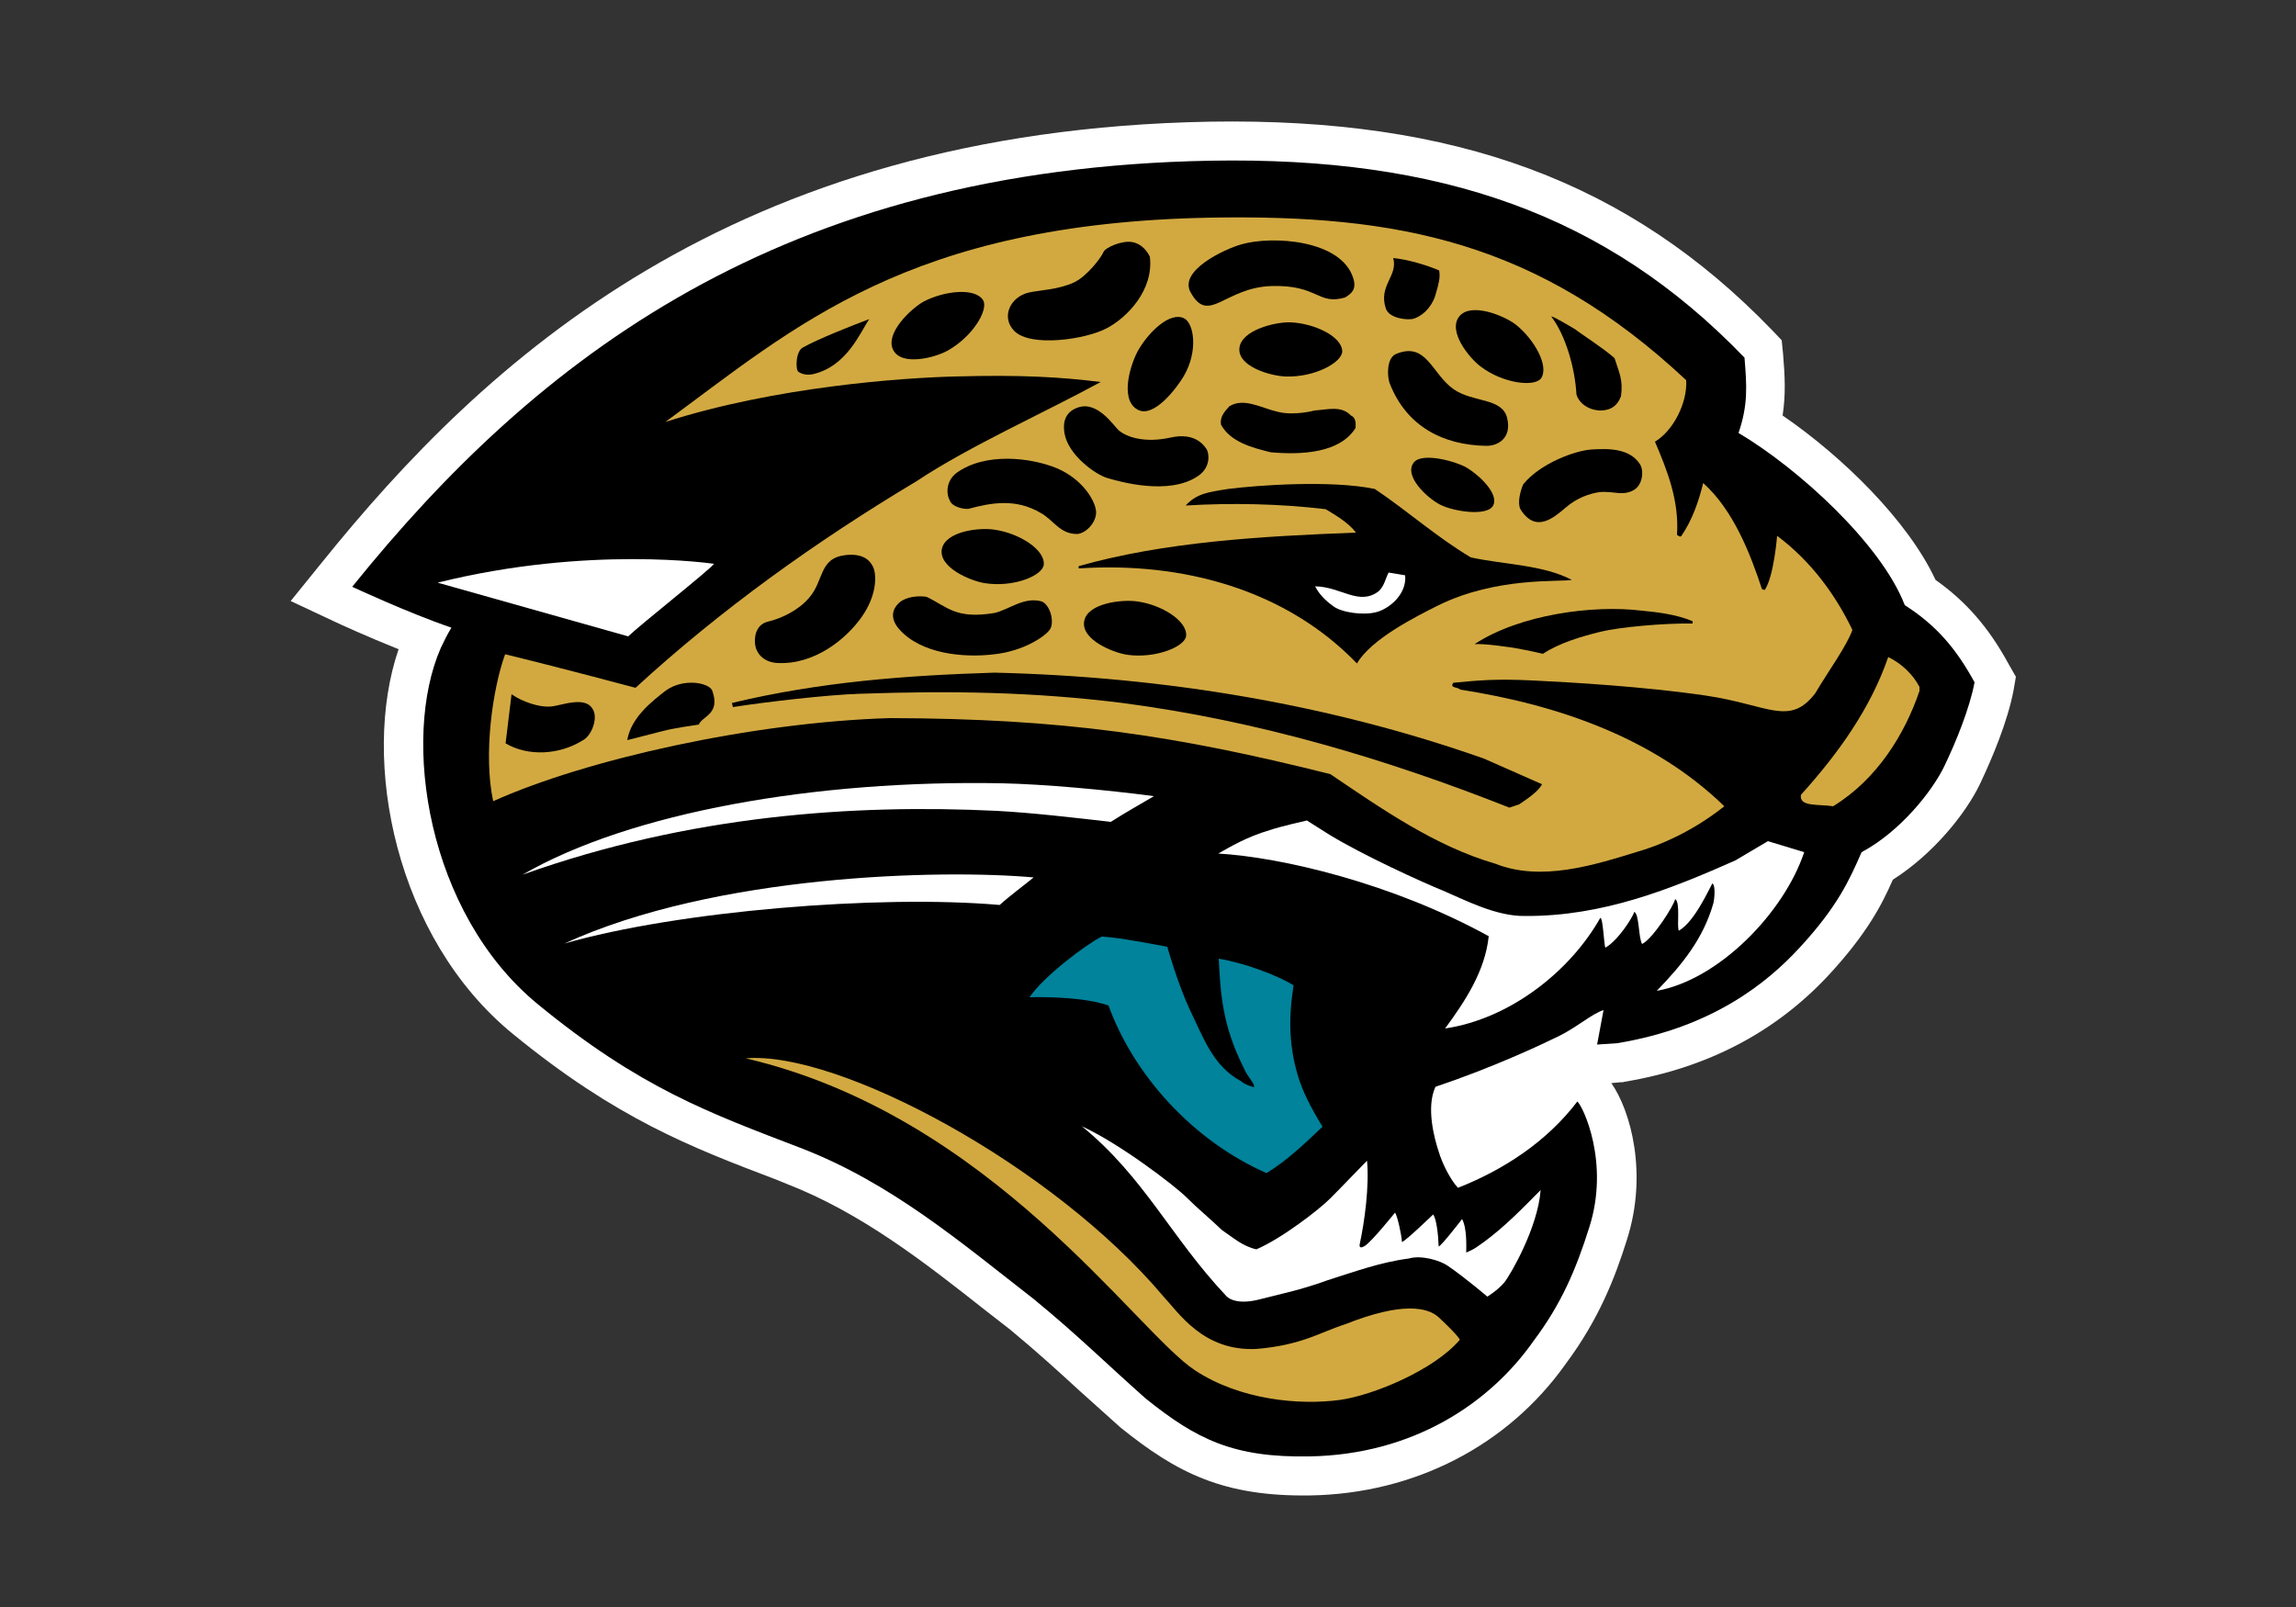 <?xml version="1.0" encoding="utf-8"?>
<!-- Generator: Adobe Illustrator 18.0.0, SVG Export Plug-In . SVG Version: 6.00 Build 0)  -->
<!DOCTYPE svg PUBLIC "-//W3C//DTD SVG 1.1//EN" "http://www.w3.org/Graphics/SVG/1.1/DTD/svg11.dtd">
<svg version="1.1" id="Layer_1" xmlns="http://www.w3.org/2000/svg" xmlns:xlink="http://www.w3.org/1999/xlink" x="0px" y="0px"
	 viewBox="-125 -74.5 500 350" enable-background="new -125 -74.5 500 350" xml:space="preserve">
<rect x="-125" y="-74.5" width="500" height="350" fill="#333333" stroke="none"/>
<g>
	<g>
		<path fill="#FFFFFF" d="M312.4,70.1C308,62,303,56.4,296.5,51.8c-6-12.9-20.3-26.9-33.3-35.8c0.7-4.6,0.5-8.6,0.1-13.4L263-0.4
			L261-2.5C229.8-34.9,192-48.9,138.4-48C34.1-46.1-19.7,4.3-54.9,48l-6.8,8.4l9.8,4.6c0.4,0.2,6.7,3.1,13.7,5.9
			c-8.3,24.2-0.7,62.9,24.9,83.8c22.5,18.4,38.6,24.6,57.3,31.7l2.2,0.9c16.3,6.3,30.1,17.1,43.4,27.6l5.4,4.2
			c5.8,4.8,10.4,9,15.2,13.4l8.8,7.9c12.3,9.9,22.4,15.1,41.4,14.8c22.7-0.4,43-10.9,55.6-28.7c7.2-9.7,10.7-18.7,13.3-27
			c4.6-14.4,0.8-28.1-3.4-34.1l2.1-0.2l0.4,0l0.4-0.1c18-3,32.9-10.8,44.5-23.3c8.2-8.9,11.5-15.2,13.9-20.7
			c8.8-5.6,15.9-14.4,19-20.9c2.6-5.5,6-13.5,7.3-20.4l0.5-2.9L312.4,70.1"/>
	</g>
	<path d="M254.9,3.4c-30-31.2-66.2-43.8-116.3-42.9C45.2-37.8-8.1,3.4-48.3,53.3c0,0,12.2,5.7,21.6,8.9c-0.9,1.5-1.6,2.9-2.3,4.4
		c-8.7,19.8-3,57.8,21.1,77.6c22.3,18.3,37.4,23.7,57.2,31.3c19.8,7.6,35.2,20.8,50.9,33c9.5,7.8,15.4,13.7,24.3,21.6
		c11.1,8.9,19.1,12.9,35.7,12.6c22.5-0.4,39.2-11.5,48.8-25.2c6-8,9.2-15.5,12.1-24.7c4.5-14.1-1.4-26.4-2.6-27.4
		c-6.7,8.8-16.1,14.9-26,18.8c-1.6-1.7-3.4-5.2-4.2-7.9c-0.9-2.7-2.8-9.6-0.7-14.1c12.5-4.2,22.9-9.1,26.8-11c3.9-1.9,7.4-5,9.8-5.7
		l-1.4,7.5l4.4-0.3c20.7-3.4,32.7-13.2,39.7-20.8c8.4-9.1,10.9-14.9,13.5-20.8c8.6-4.6,15.5-13.5,18-18.7c2.5-5.2,5.5-12.5,6.6-18.3
		c-4-7.3-8.3-12.4-15.2-16.8c-5.1-13.3-23.2-29.8-36.2-37.5C255.7,13.6,255.4,9.6,254.9,3.4"/>
	<path fill="#D2A941" d="M242.2,8.3c-32.3-30.2-62.8-36.1-103.5-35.4C72.7-25.9,48-3.2,19.9,17.4c24-7.7,51.6-9.6,62.9-9.9
		c14.6-0.4,23,0.1,31.9,1.2c0,0,0.2,0.1,0,0C102.8,15.2,86,22.7,74.6,30.3c-21.9,13.1-42.7,28-61.2,45c0,0-17.2-4.6-28.4-7.3
		c-2.7,7.4-4.8,21.8-2.6,32c20.2-9.1,56.4-17.2,86.4-18.1c37.6,0.1,62,3.7,95.9,12.2c11.1,7.5,22.8,15.7,35.9,19.5
		c10,4,21.6,0.3,31-2.6c6.9-2,13.5-5.6,18.9-9.9C235.3,86.3,214.4,79,193,75.7c-0.5-0.6-2.4-0.3-1.5-1.5c5.4-0.5,8.9-0.9,17.2-0.5
		c8.3,0.4,24.2,1.3,37.8,3.3c13.6,2,18.2,6.8,23.8-0.5c2.9-4.9,6.8-10.2,8.1-13.8c-3.6-7.5-8.9-14.9-16.4-20.5c0,0-0.7,8.9-2.7,11.8
		l-0.6-0.2c-2.5-7.6-6.2-17.2-12.8-23.1c-1,4.1-2.4,8.1-4.8,11.6c-0.4,0.2-0.6-0.2-0.9-0.3c0.5-7.4-2.1-14-4.8-20.3
		C239.4,19.3,242.5,13.2,242.2,8.3"/>
	<path fill="#D2A941" d="M293,75.1l0,0.9c-3.2,9.4-9.2,19.2-18.8,25.1c-3.1-0.5-7.5,0.2-7-2.5c8.4-9.3,15.2-19,19-30
		C289.1,70,291.6,72.4,293,75.1"/>
	<path fill="#FFFFFF" d="M189.3,119.5c4.7,2,11.5,5.6,17.8,5.5c17,0.1,31.8-5.9,45.8-12.1l7.1-4.2l7.9,2.4
		c-4.4,13.2-18.6,27.8-32.1,30.2c5.7-5.9,10.1-11.4,12.3-19c0.3-1.2,0.5-4-0.2-4.4c-0.7,1.2-3.9,8.4-7.3,10.3
		c-0.5-1,0.4-6.1-0.8-6.9c-0.2,1.3-4.8,8.6-7.2,9.8c-0.8-1.3-0.6-6.5-1.7-7c-0.4,1.3-3.6,6.3-6.3,7.8c-0.3-0.5-0.5-6.5-1.1-6.5
		c-6.6,11.7-19.7,22-33.8,24.1c4.4-6,8.7-12.5,9.5-20.1c-21.1-11.6-45.2-17.2-58.9-18c2.5-1.4,6.1-3.6,11.2-5.1
		c2.3-0.8,8.1-2.1,8.1-2.1l4.9,3.1C171.9,111.8,184.6,117.6,189.3,119.5"/>
	<path fill="#FFFFFF" d="M93.3,96.1c-40.6-0.8-81,6.3-104.5,19.9C25.2,103,61,100.6,92,102.1c7.8,0.4,17.9,1.6,24.9,2.4
		c3.3-2.1,6.5-3.9,9.4-5.6C115.7,97.5,102.4,96.3,93.3,96.1"/>
	<path fill="#FFFFFF" d="M-2.1,131c24.7-7.1,68.5-10.7,94.8-8.4c2.2-2,5.2-4.2,7.4-6C80,114.8,30.8,115.9-2.1,131"/>
	<path fill="#00839B" d="M129.2,131.7c0,0,2.3,8.2,5,13.9c2.8,5.7,4.9,12.1,11.1,15.4c0.8,0.7,1.8,1,2.8,1.3
		c0.2-0.8-1.4-2.2-2.2-4.1c-4.8-9.5-5.1-16.5-5.5-23.9c5.5,0.9,12.8,3.6,16.3,5.8c-1.1,7-1.1,13.6,1.3,20.8c1.3,3.8,3.5,7.5,5,10
		c-3.6,3.4-7.6,7.3-12.2,10.1c-16.3-7.2-29-21.6-34.4-36.5c-5.1-1.8-13.6-1.9-17.2-1.8c3-4.5,12.4-11.6,15.7-13.2
		c0,0-0.6-0.1,2.4,0.2C120.3,130,129.2,131.7,129.2,131.7"/>
	<path fill="#FFFFFF" d="M30.5,48.3c-1.3,1.6-16,13.2-18.7,15.8l-41.5-11.7C3.3,44.2,30.5,48.3,30.5,48.3"/>
	<path d="M243.6,60.8v0.5c-6.4-0.1-16,0.8-20.1,1.8c-4,1-8.9,2.4-12.5,4.8c0,0-2.9-0.7-4.7-1c-2.4-0.5-8.5-1.3-10.2-1.1
		c9.9-6.5,25.9-8.6,36.4-7.3C235.7,58.8,240.1,59.3,243.6,60.8"/>
	<path d="M198.1,90.7l12.7,5.6c-0.7,1.5-3.2,3.2-5,4.4l-2.1,0.7c-26.8-10.6-54.6-18.9-84.3-22.8c-19.3-2.4-37-2.7-57.2-2
		c-6.8,0.2-20.7,1.8-27.6,2.9l-0.2-0.9c19.2-4.6,37.9-6,57.2-6.6C129,72.9,164.9,79,198.1,90.7"/>
	<path d="M174.4,32c7,4.7,13.5,10.5,20.9,14.9c7.4,1.6,15.7,1.6,22,4.9c-2.8,0.5-16.3-0.7-29,5.5c-5.2,2.6-14.7,7.4-17.8,12.7
		c-15.5-16.1-38-22.2-60.6-20.7v-0.5c18.8-5.3,39.5-6.5,60.4-7.3c-1.7-2.2-4.3-3.7-6.6-5.1c-10-1.2-20.6-1.4-30.5-0.8
		c2.4-2.6,4.8-2.9,9.2-3.6C148.5,31.2,164.9,30,174.4,32"/>
	<path fill="#FFFFFF" d="M181,50.8c0.4,4-3.3,7.2-6.2,8c-2.9,0.8-7.7,0.1-9.5-1.3c-1.8-1.3-3.1-2.7-3.9-4.3
		c5.7,0.1,9.5,4.3,13.8,1.1c1.3-1.2,1.5-2.8,2.2-4.1L181,50.8"/>
	<path d="M121.4-21.8c1.7,0.2,3.2,1.5,4,3.2c0.9,7.3-5,13.3-9.4,15.6c-4.5,2.4-16.5,4.2-20.1,0.6c-3-3-0.9-7.5,3.2-8.4
		c2.2-0.5,6.4-0.6,9.8-2.2c2.8-1.3,5.9-5.4,6.4-6.6C115.7-20.6,119.2-22.1,121.4-21.8"/>
	<path d="M169.7-13.9c0.8,2.5-0.5,3.4-1.8,4.2c-6,1.7-5.8-2.8-16-2.5c-10.2,0.3-13.7,8.5-17.6,1.4c-2.7-4.7,7.2-9.4,11.1-10.5
		C152.1-23.2,167.1-22.3,169.7-13.9"/>
	<path d="M188.4-15.6c0.3,1.5-0.1,2.9-0.7,5c-0.5,2.1-2.2,4.6-4.8,5.5c-1.2,0.4-5.4,0-6.1-2.2c-1.7-5,2.7-7.1,1.6-11
		C181.5-18,185.6-16.8,188.4-15.6"/>
	<path d="M64.3-5C62.4-2.3,59.5,5.3,52,7c-1.4,0.3-2.5-0.1-3.1-0.5c-0.7-0.3-0.7-4.7,1.1-5.4C53.2-0.7,60.8-3.7,64.3-5"/>
	<path d="M226.6,3.5c1,3.2,1.9,4.7,1.4,8.3c-0.7,1.9-2,3-4.2,3.1c-2.1,0.1-4.8-1.1-5.5-3.5c-0.3-5.6-2.3-12.8-5.5-17
		c0.7,0.1,4,2.1,5.2,2.8C219.1-1.9,224,1.2,226.6,3.5"/>
	<path d="M167.3,2c0,2.4-5.9,5.7-12.3,5.5c-3.2-0.1-10.4-2.1-10.1-6.1c0.3-4,7.8-5.8,11.1-5.7C161.1-4.1,167.2-1.3,167.3,2"/>
	<path d="M102.3,48.5c-0.3,2.4-6.6,5-12.9,4c-3.1-0.5-10-3.4-9.3-7.4c0.8-4,8.5-4.8,11.7-4.2C97,41.7,102.6,45.2,102.3,48.5"/>
	<path d="M133.3,64c-0.2,2.3-6.6,5-12.9,4.1c-3.1-0.5-10-3.3-9.3-7.3c0.7-4,8.4-4.8,11.6-4.3C127.9,57.2,133.6,60.7,133.3,64"/>
	<path d="M210.6,7.9c-1.4,1.9-8.2,1.2-13.2-2.6c-2.5-1.9-7.2-7.7-4.6-10.9c2.5-3.1,9.7-0.2,12.3,1.8C209.1-0.6,212.4,5.2,210.6,7.9"
		/>
	<path d="M132.8-5.2c2.2,1,3.2,7.1,0,12.6c-1.6,2.7-6.6,9.3-10.1,7.3c-4.1-2.3-1.3-10.6,0.4-13.3C125.4-2.4,129.8-6.6,132.8-5.2"/>
	<path d="M191.6,10.3c4.2,2.9,10.5,1.8,11.6,6.2c1.1,4.4-2,6.2-4.7,6.1c-9.1-0.2-17.2-4.1-20.9-13.7c-0.5-1.4-0.7-5.4,1.4-6.3
		C185.7-0.2,186.8,7,191.6,10.3"/>
	<path d="M161.3,14.9c2.9-0.2,5.8-1.1,7.9,1.1c1,0.4,1.1,1.6,1,2.7c-3.4,5.5-11.8,5.9-18.5,5.3c-4-1-8.7-2.2-10.8-6
		c-0.3-1.6,0.7-2.8,1.8-4c3.2-2,7,0.4,10.6,1.2C156.9,16.1,161.3,14.9,161.3,14.9"/>
	<path d="M129.9,20.8c5.4-1.2,7.3,1.7,7.9,2.6c0.5,0.9,0.9,3.8-1.8,5.7c-6.4,4.5-17.5,1.2-19.9,0.5c-2.4-0.7-8.5-4.9-9.3-9.8
		c-0.4-2.4,0.2-4.7,3.1-5.6c4.2-1.3,7.6,4,8.7,5C120.4,20.8,124.5,22,129.9,20.8"/>
	<path d="M232.2,26.7c0.6,1.1,0.6,2.9-0.2,4.3c-0.8,1.4-2.5,2-4.3,1.9c-1.3-0.1-3.1-0.4-4.5-0.2c-2,0.3-4.8,1.2-7.3,3.4
		c-2.6,2.2-6.5,5.6-9.8,0.3c-0.7-1.4,0-4,0.6-5.4c3.7-4.6,11.4-7.4,14.9-7.6C225,23.2,229.9,23,232.2,26.7"/>
	<path d="M194.3,27.3c2.9,1.7,7.3,5.9,5.8,8.4c-1.4,2.3-8.6,1.2-11.5-0.3c-2.9-1.5-8-6.3-5.7-9.2C184.8,23.9,192.3,26.1,194.3,27.3"
		/>
	<path d="M113.7,37.1c0,2.1-2,4.4-4,4.7c-3.9,0.1-5.3-3.1-8.1-4.6C96.2,34,90.8,35,86,36.3c-1,0.2-3.8-0.4-4.2-1.9
		c-0.7-1.1-0.9-4.1,1.5-5.9c6.2-4.5,16.1-3.4,21.9-1C111,30,113.7,34.9,113.7,37.1"/>
	<path d="M103.7,62.5c0.9-1.5,0.1-5.1-1.8-6c-3.9-1.1-7,1.7-10.3,2.5c-8.5,1.4-10.2-1.3-14.8-3.5c-1.6-0.3-4.4-0.1-5.9,1.2
		c-1.5,1.3-2.2,3.3-0.2,5.7c4.8,5.6,14.3,6.4,20.8,5.6C98,67.3,102.8,64,103.7,62.5"/>
	<path d="M65.1,48.9c-0.8-1.6-2.4-2.9-6-2.5c-5.8,0.7-4.6,5.5-7.9,9.3c-2.3,2.7-6,4.5-9,5.2c-2.9,0.7-3,4-2.7,5.3
		c0.2,1.2,1.4,3.5,4.8,3.7c8,0.4,14.9-5.1,18.4-10.1C66.1,54.9,65.9,50.5,65.1,48.9"/>
	<path d="M-13.6,76.7c2.4,1.7,6,2.8,8.2,2.7c2.3,0,8.2-2.8,9.7,1c0.8,2-0.6,5.5-2.5,6.4c-5,3.1-11.8,3.5-16.7,0.6L-13.6,76.7"/>
	<path d="M30.1,75.9c1.9,5.2-2.3,5.6-2.9,7.4c0,0-5.6,0.8-7.8,1.4c-1.1,0.3-7,1.8-7.8,2c0.8-4.9,5.4-8.5,8.4-10.8
		C23.9,73.1,29.4,74.2,30.1,75.9"/>
	<path d="M89.1-9.1c1.2,2-2.2,7.9-7.8,11c-2.7,1.5-10,3.4-11.8-0.2c-1.8-3.6,3.8-8.9,6.6-10.5C80.7-11.2,87.4-11.9,89.1-9.1"/>
	<path fill="#D2A941" d="M192.9,217.3c-5.6,6.6-18.9,12.1-26.1,13.1c-8.9,1.2-21.7,0-31.5-6.4c-12.9-8.4-44.4-55.5-97.9-68
		c20.2-1.7,66.9,23.3,90.9,51.8c3.4,3.6,8.7,12,20.2,11.5c10-0.8,14.1-3.7,19.5-5.4c12.3-4.9,17.9-3.7,20.3-1.5
		C192.9,216.7,192.9,217.3,192.9,217.3"/>
	<path fill="#FFFFFF" d="M190.3,201.2c3.8,2.6,8.6,6.7,8.6,6.7s2.3-1.4,3.7-3.1c1.3-1.6,7.3-11.9,7.9-20.1
		c-5.5,5.6-9.4,9.4-14.2,12.6c-0.8,0.5-2,1-2,1c0-1.3,0.2-5.2-0.9-7.3c0,0-4.3,5.6-5.1,6c-0.1-2.8-0.5-6-1.2-7c0,0-6.1,5.9-6.8,6
		c-0.1-1.7-1-5.7-1.5-6.4c0,0-4.9,6.1-6.5,7.2c-1.1,0.7-1.3,0.3-1.2-0.3c1.1-5.1,2.1-12.7,1.6-18.2c-2,2-5.4,5.6-8,8.2
		c-2.6,2.6-10.7,8.8-16.1,11.1c-3.1-0.7-5.1-2.6-7.5-4.2c-2.7-2.6-5.2-4.6-7.7-7.1c-2.5-2.5-14.5-11.7-22.8-15.5
		c13.6,11.1,19.5,24.3,31.3,36.8c0,0,1.6,2.5,7.8,0.8c3.8-1,8.5-1.9,14.5-4.1c5.7-1.8,11.4-3.9,17.6-4.7
		C184.5,198.8,188.6,200,190.3,201.2"/>
</g>
</svg>
